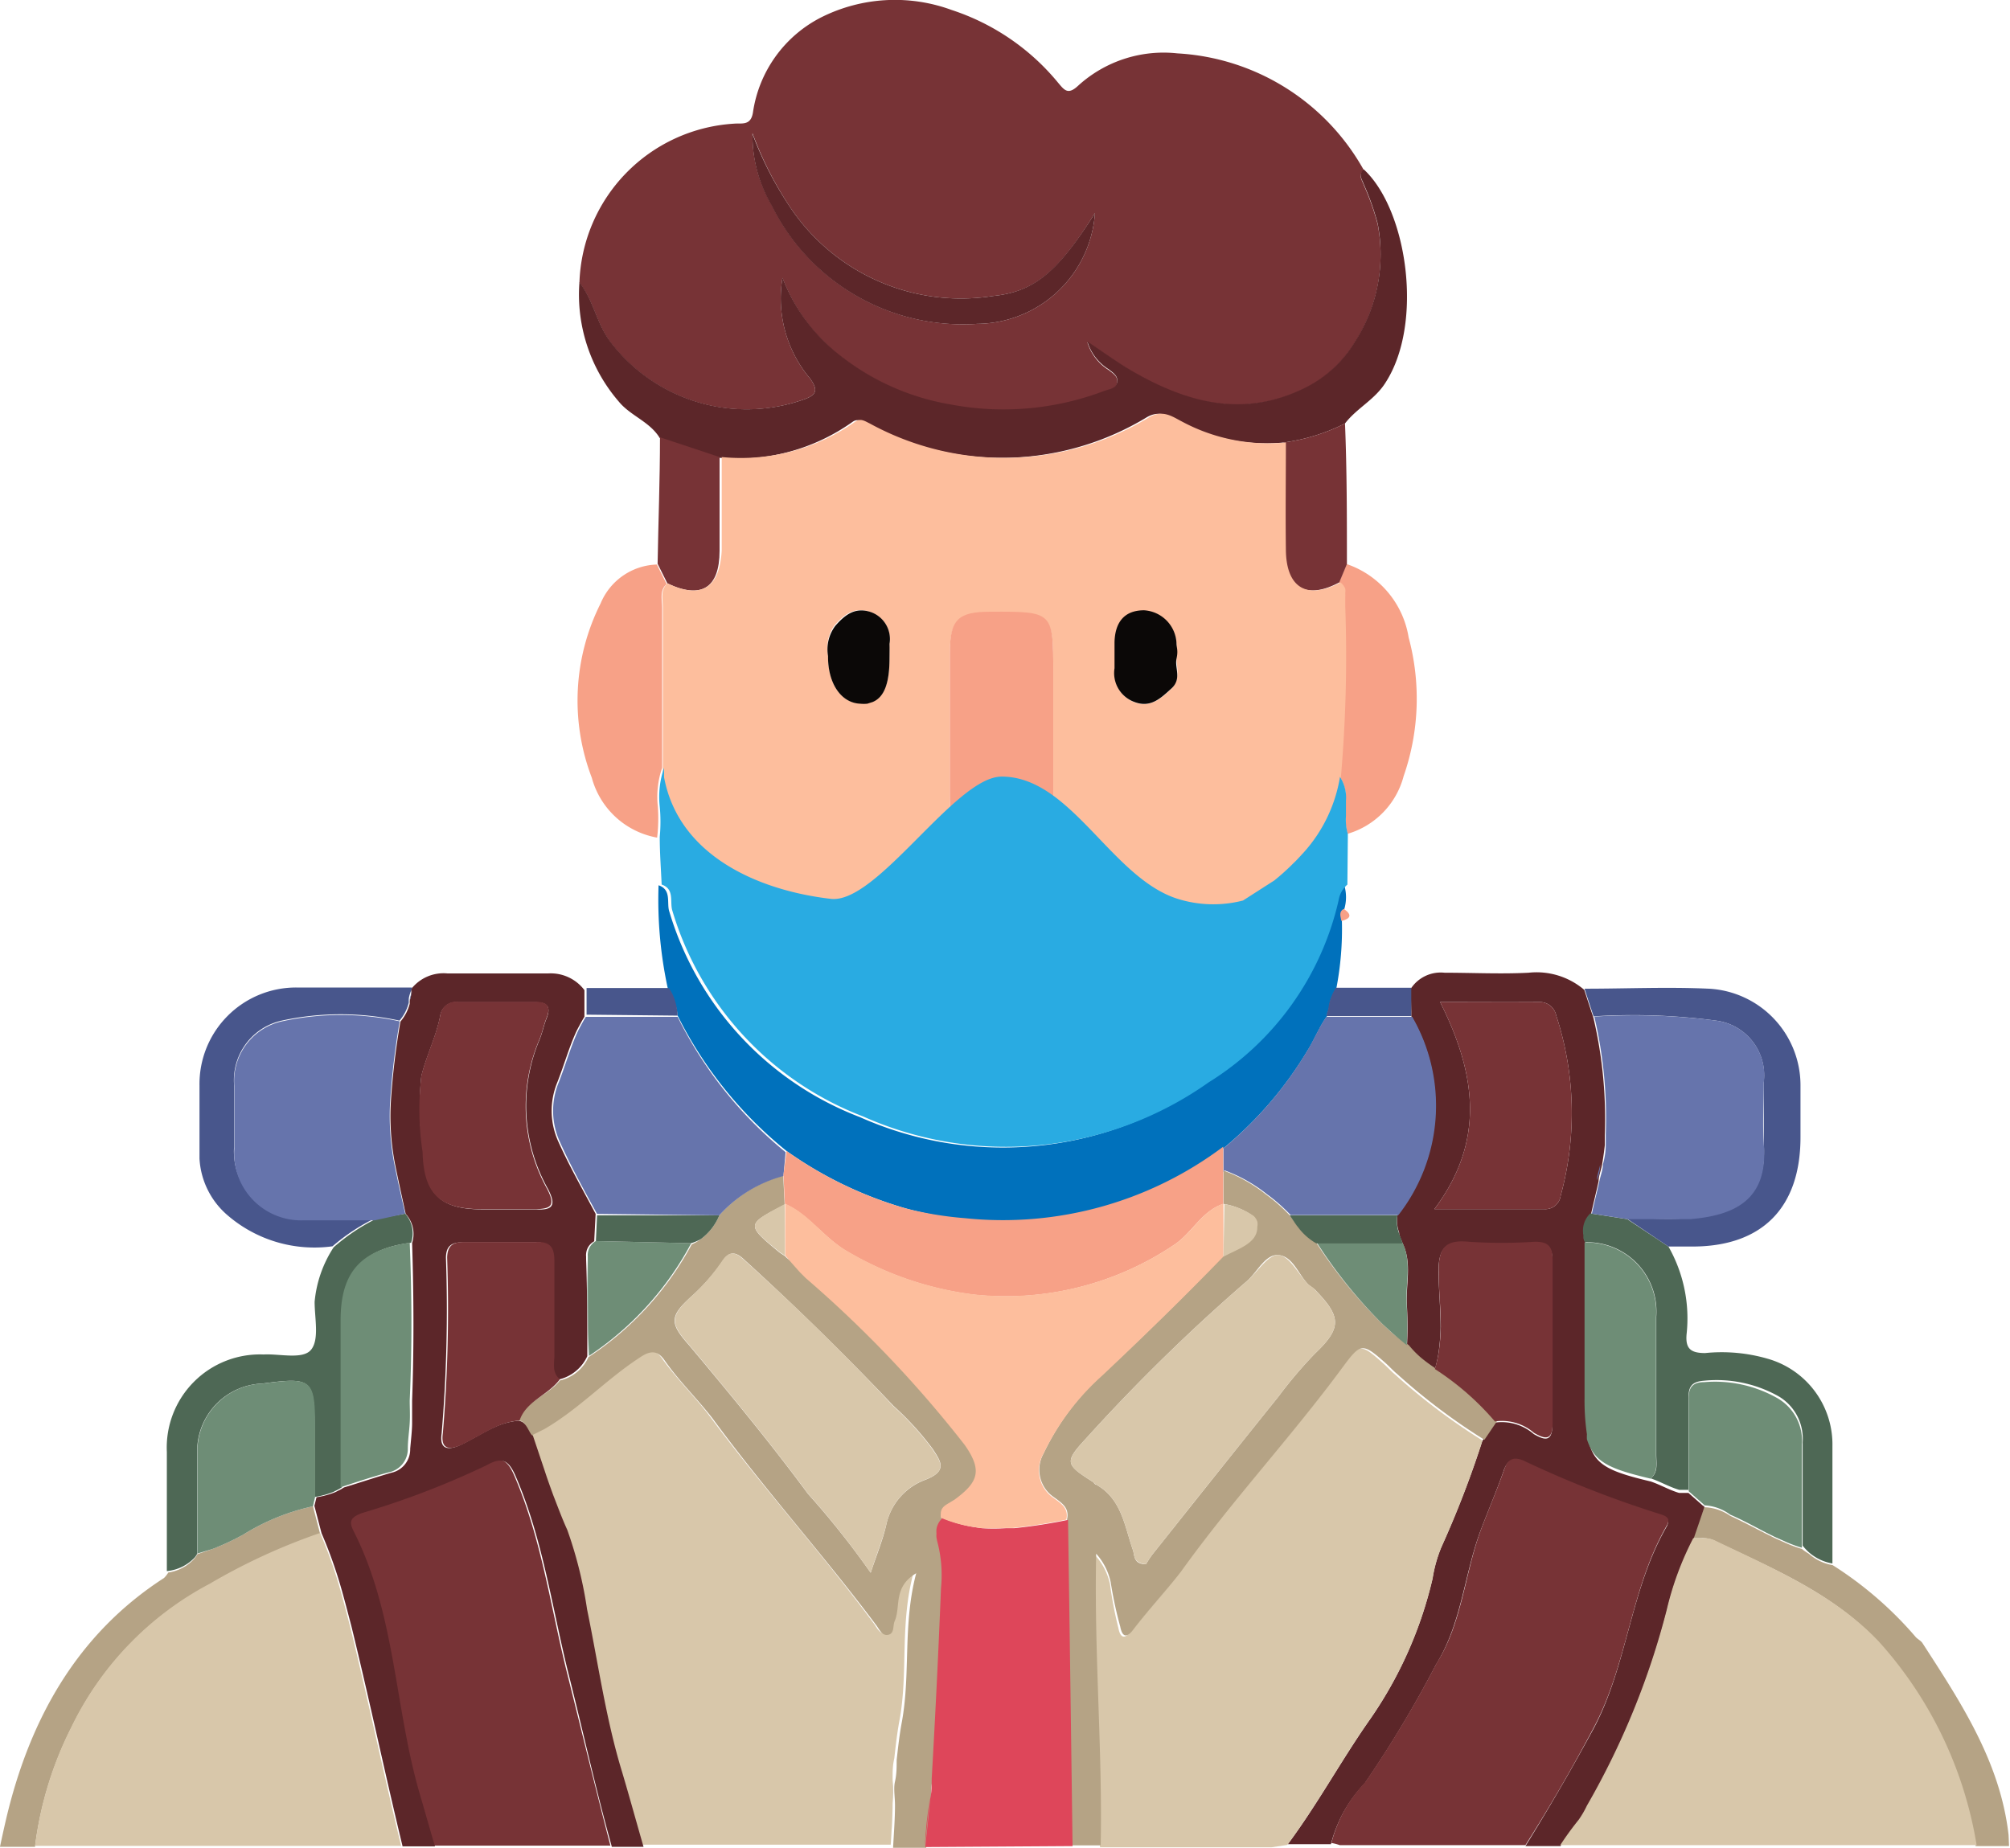 <svg xmlns="http://www.w3.org/2000/svg" viewBox="0 0 84.33 77.56"><defs><style>.cls-1{fill:none;}.cls-2{fill:#d8c7aa;}.cls-3{fill:#773336;}.cls-4{fill:#5c2629;}.cls-5{fill:#b5a385;}.cls-6{fill:#0071bc;}.cls-7{fill:#4e6855;}.cls-8{fill:#f7a187;}.cls-9{fill:#48568c;}.cls-10{fill:#6674ac;}.cls-11{fill:#6e8d76;}.cls-12{fill:#de465a;}.cls-13{fill:#fdbe9d;}.cls-14{fill:#0b0807;}.cls-15{fill:#434650;}.cls-16{fill:#29abe2;}</style></defs><g id="Layer_2" data-name="Layer 2"><g id="Layer_1-2" data-name="Layer 1"><path class="cls-1" d="M75.6,65h0a5.54,5.54,0,0,1-.68-.25A5.54,5.54,0,0,0,75.6,65Z"/><path class="cls-1" d="M13.43,64.33l-.3-1.15h0l.3,1.15a19,19,0,0,1,.86,2.43A19,19,0,0,0,13.43,64.33Z"/><path class="cls-1" d="M25.05,50.93c-.53-1-1.1-2-1.55-3,.45,1,1,2,1.55,3l5.13,0Z"/><path class="cls-1" d="M44.77,63.78q.09,6.85.19,13.69-.09-6.84-.19-13.69a22.5,22.5,0,0,1-2.26.35A22.5,22.5,0,0,0,44.77,63.78Z"/><path class="cls-1" d="M55.33,43.17a4.15,4.15,0,0,1,.32-.53A4.15,4.15,0,0,0,55.33,43.17Z"/><path class="cls-1" d="M71.38,64.55c-.11,0-.23,0-.34,0h0C71.15,64.56,71.27,64.55,71.38,64.55Z"/><path class="cls-1" d="M33,48.3a16.49,16.49,0,0,0,5,2.41,16.49,16.49,0,0,1-5-2.41,17.11,17.11,0,0,1-4.53-5.68,2.42,2.42,0,0,0-.21-.89,2.42,2.42,0,0,1,.21.89A17.11,17.11,0,0,0,33,48.3Z"/><path class="cls-1" d="M52.56,51a3,3,0,0,0-1.23-.5v0l0-1.4h0c0,.47,0,.93,0,1.4v0A3,3,0,0,1,52.56,51Z"/><path class="cls-1" d="M54.11,51h0a7.2,7.2,0,0,0-1-.88A7.2,7.2,0,0,1,54.11,51Z"/><path class="cls-1" d="M24.58,42.61Z"/><path class="cls-1" d="M54,77.37l-.66.1H56.2a2,2,0,0,0-.35-.09Z"/><path class="cls-1" d="M32.93,52.71l.07.07-.07-.07Z"/><path class="cls-1" d="M66.72,50.92l1.55.24L70,52.31l-1.73-1.15Z"/><path class="cls-1" d="M56.19,24.44h0a.68.68,0,0,1,.2.26A.68.68,0,0,0,56.19,24.44Z"/><path class="cls-1" d="M27.78,32.22a3.77,3.77,0,0,0-.18,1.63,3.77,3.77,0,0,1,.18-1.63c0-1.12,0-2.24,0-3.35C27.78,30,27.78,31.1,27.78,32.22Z"/><path class="cls-1" d="M25,52.08l.06-1.15L25,52.08a.65.65,0,0,0-.34.53A.67.67,0,0,1,25,52.08Z"/><path class="cls-1" d="M54.73,35.76a6.24,6.24,0,0,0,1.52-3.17h0A6.24,6.24,0,0,1,54.73,35.76Z"/><path class="cls-1" d="M39.48,63.69a.77.77,0,0,0-.26.47.77.77,0,0,1,.26-.47Z"/><path class="cls-1" d="M15.76,51.15,17,50.93h0Z"/><path class="cls-1" d="M13.22,62.82a3.46,3.46,0,0,0,.78-.21,3.46,3.46,0,0,1-.78.21l-.09.36Z"/><path class="cls-1" d="M39.81,63.07c-.19.11-.35.21-.35.46C39.46,63.28,39.62,63.18,39.81,63.07Z"/><path class="cls-1" d="M8.17,65.36a1,1,0,0,0,.11-.17h0A1,1,0,0,1,8.17,65.36Z"/><path class="cls-1" d="M58.63,51a1.46,1.46,0,0,0,.07.72,1.46,1.46,0,0,1-.07-.72,7.46,7.46,0,0,0,.58-8.32v0A7.46,7.46,0,0,1,58.63,51Z"/><path class="cls-1" d="M16.77,42.86a1.86,1.86,0,0,0,.39-.75,1.86,1.86,0,0,1-.39.75,31.37,31.37,0,0,0-.4,3.34A31.37,31.37,0,0,1,16.77,42.86Z"/><path class="cls-1" d="M66.65,60.39c.24,1,.88,1.25,2.6,1.66.41.14.78.36,1.19.48-.41-.12-.78-.34-1.19-.48C67.53,61.64,66.89,61.37,66.65,60.39Z"/><path class="cls-1" d="M32.87,49.3A5.55,5.55,0,0,0,30.18,51a2.35,2.35,0,0,1-.78,1,2.35,2.35,0,0,0,.78-1,5.55,5.55,0,0,1,2.69-1.65l.09-1Z"/><path class="cls-1" d="M55.23,52.14A20,20,0,0,0,58,55.56a20,20,0,0,1-2.78-3.42,2.5,2.5,0,0,1-.7-.59A2.5,2.5,0,0,0,55.23,52.14Z"/><path class="cls-2" d="M37.45,75.69c0-.32,0-.63,0-1s0-.6.07-.9c.06-.54.12-1.08.22-1.61.37-2,0-4.07.6-6.23-1,.56-.64,1.38-.9,2-.09.19,0,.51-.26.58s-.38-.21-.51-.39c-2.21-3-4.67-5.71-6.87-8.68-.62-.83-1.38-1.56-2-2.42-.29-.43-.58-.47-1.06-.14-1.37,1-2.52,2.2-4,3l-.52.26h0l.5,1.49c.11.33.23.66.35,1,.18.49.37,1,.59,1.46a17.45,17.45,0,0,1,.83,3.33c.49,2.28.79,4.61,1.47,6.83.31,1,.61,2.09.9,3.14H37.37C37.4,76.88,37.43,76.28,37.45,75.69Z"/><path class="cls-3" d="M23.82,70.32c-.71-2.8-1.08-5.7-2.24-8.39-.31-.73-.61-.82-1.23-.47a35.22,35.22,0,0,1-5.21,2c-.49.18-.57.35-.37.75,1.74,3.45,1.72,7.35,2.77,11,.22.75.43,1.5.65,2.24h7.42C25,75.11,24.42,72.71,23.82,70.32Z"/><path class="cls-4" d="M17.19,42l0,.12a1.86,1.86,0,0,1-.39.75,31.37,31.37,0,0,0-.4,3.34,10.54,10.54,0,0,0,.17,2.62c.14.7.3,1.41.45,2.11h0a1.24,1.24,0,0,1,.27,1.22c.07,2.21.08,4.42,0,6.62,0,.32,0,.63,0,.94s-.05.72-.08,1.08a1,1,0,0,1-.78,1c-.66.19-1.31.41-2,.62l-.13.08-.24.12a3.46,3.46,0,0,1-.78.21l-.09.36.3,1.15a19,19,0,0,1,.86,2.43c.14.5.27,1,.4,1.5.75,3.06,1.4,6.15,2.14,9.21h1.36c-.22-.74-.43-1.49-.65-2.24-1.05-3.62-1-7.52-2.77-11-.2-.4-.12-.57.37-.75a35.22,35.22,0,0,0,5.21-2c.62-.35.92-.26,1.23.47,1.16,2.69,1.53,5.59,2.24,8.39.6,2.39,1.13,4.79,1.79,7.15H27c-.29-1-.59-2.1-.9-3.14-.68-2.22-1-4.55-1.47-6.83a17.45,17.45,0,0,0-.83-3.33c-.22-.48-.41-1-.59-1.46-.12-.33-.24-.66-.35-1l-.5-1.49c-.19-.22-.24-.58-.61-.63a2.93,2.93,0,0,0-1,.27c-.3.13-.58.3-.88.46s-.38.21-.58.3c-.57.25-.85.11-.76-.5a62.27,62.27,0,0,0,.18-7.36c0-.53.26-.66.73-.66,1,0,2,0,3,0,.63,0,.79.25.77.82,0,1.31,0,2.63,0,3.94,0,.35-.11.73.23,1a1.64,1.64,0,0,0,.39-.14,1.74,1.74,0,0,0,.81-.84c0-1.36,0-2.72-.05-4.07v-.12a.38.38,0,0,1,0-.1.65.65,0,0,1,.34-.53l.06-1.15c-.53-1-1.1-2-1.55-3a3.13,3.13,0,0,1-.07-2.49c.28-.7.48-1.43.79-2.12.05-.11.11-.22.17-.33s.12-.22.19-.33h0l0-1.12h0a1.77,1.77,0,0,0-1.53-.7c-1.4,0-2.8,0-4.21,0a1.72,1.72,0,0,0-1.54.67h0C17.28,41.64,17.24,41.82,17.19,42Zm.49,3.15c.22-.88.64-1.69.8-2.58a.67.67,0,0,1,.75-.51c1.08,0,2.16,0,3.25,0,.5,0,.64.21.45.68-.12.3-.18.63-.31.93A7.12,7.12,0,0,0,23,49.91c.33.65.22.89-.52.84l-.42,0c-.41,0-.83,0-1.25,0h-.59c-1.73,0-2.41-.64-2.45-2.39A11.88,11.88,0,0,1,17.68,45.14Z"/><path class="cls-4" d="M22.32,60.23h0l.5,1.49-.5-1.49Z"/><path class="cls-5" d="M3,72.49a13.38,13.38,0,0,1,5.8-6,25.52,25.52,0,0,1,4.63-2.13l-.3-1.15a9.24,9.24,0,0,0-2.91,1.18,10.26,10.26,0,0,1-1.3.61l-.64.22a1,1,0,0,1-.11.17,1.85,1.85,0,0,1-1.11.6,1.08,1.08,0,0,1-.18.23c-3.7,2.39-5.65,6-6.62,10.1-.09.39-.18.79-.26,1.18H1.47A15.25,15.25,0,0,1,3,72.49Z"/><path class="cls-5" d="M75.6,65a5.54,5.54,0,0,1-.68-.25l-.47-.21-.38-.19c-.49-.25-1-.52-1.48-.74a2,2,0,0,0-1.09-.36h0L71,64.55c.11,0,.23,0,.34,0a1.2,1.2,0,0,1,.54.08c2.45,1.18,5,2.21,6.91,4.26a16.79,16.79,0,0,1,4.1,8.58h1.4L84.27,77c-.35-3.06-2-5.56-3.62-8.06-.07-.1-.21-.16-.29-.26a15.51,15.51,0,0,0-3.47-3,2,2,0,0,1-1-.48A2.16,2.16,0,0,1,75.6,65Z"/><path class="cls-3" d="M33.76,16.75c.52-.19.55-.4.24-.85a5.21,5.21,0,0,1-1.17-4.24A7.56,7.56,0,0,0,35.32,15a10.22,10.22,0,0,0,4.55,2,11.91,11.91,0,0,0,6.47-.57c.22-.08.48-.08.53-.36s-.18-.4-.35-.54a2.09,2.09,0,0,1-.9-1.17c.71.47,1.25.87,1.83,1.21,2.33,1.37,4.74,2,7.35.71a5.07,5.07,0,0,0,2.05-1.92,6.79,6.79,0,0,0,.95-4.95,10.65,10.65,0,0,0-.58-1.64c-.07-.21-.26-.42,0-.63a9.56,9.56,0,0,0-7.82-4.9A5.32,5.32,0,0,0,45.23,3.6c-.42.39-.57.19-.83-.12A9.67,9.67,0,0,0,39.93.42a6.9,6.9,0,0,0-5.46.3,5.34,5.34,0,0,0-2.88,4c-.09.57-.47.44-.8.47a6.91,6.91,0,0,0-6.48,6.68c.61.76.72,1.76,1.34,2.54A7.18,7.18,0,0,0,33.76,16.75ZM33.1,8.62a8.62,8.62,0,0,0,8.57,3.8c1.74-.18,2.72-1,4.27-3.48A5,5,0,0,1,41,13.59a8.94,8.94,0,0,1-8.63-5,5.8,5.8,0,0,1-.8-3A14.87,14.87,0,0,0,33.1,8.62Z"/><path class="cls-4" d="M59.21,42.45v.19A7.46,7.46,0,0,1,58.63,51a1.46,1.46,0,0,0,.07.72c0,.14.09.28.13.42.44.87.13,1.79.2,2.69a15.32,15.32,0,0,1,0,1.66,4,4,0,0,0,.54.55,6.55,6.55,0,0,0,.53.39l.09.07a5.31,5.31,0,0,0,.17-.77,8.76,8.76,0,0,0,.08-1c0-.77-.07-1.55-.09-2.31,0-1,.25-1.36,1.27-1.26a21,21,0,0,0,2.75,0c.54,0,.77.17.76.74q0,3.43,0,6.89c0,.74-.33.65-.78.39a2.05,2.05,0,0,0-1.64-.48l-.52.77a42.3,42.3,0,0,1-1.72,4.46,5.73,5.73,0,0,0-.37,1.32,17.14,17.14,0,0,1-2.69,6c-1.17,1.68-2.15,3.49-3.38,5.14h1.81a5.7,5.7,0,0,1,1.41-2.54,47.46,47.46,0,0,0,3-5c1.1-1.78,1.18-3.85,1.91-5.73.3-.79.64-1.58.92-2.38.17-.53.47-.57.9-.36a44.34,44.34,0,0,0,5.57,2.18c.24.08.58.14.37.51-1.52,2.64-1.64,5.79-3.05,8.45Q65.53,75,64,77.47h1.47a13,13,0,0,1,.77-1.06,3.93,3.93,0,0,0,.35-.6,32.73,32.73,0,0,0,3.35-8.22,12.9,12.9,0,0,1,1.11-3h0l.46-1.35-.67-.59-.21,0-.18,0c-.41-.12-.78-.34-1.19-.48-1.72-.41-2.36-.68-2.6-1.66a1.55,1.55,0,0,1,0-.21,9.67,9.67,0,0,1-.1-1.49c0-2.19,0-4.37,0-6.56L66.46,52l0-.14a1,1,0,0,1,.29-.9c.1-.46.22-.93.32-1.39,0-.22.1-.45.14-.67s.09-.56.12-.84l0-.43a18.55,18.55,0,0,0-.48-4.93c-.13-.39-.26-.78-.38-1.16a3.08,3.08,0,0,0-2.34-.72c-1.17.06-2.34,0-3.52,0a1.5,1.5,0,0,0-1.42.67h0C59.2,41.79,59.2,42.12,59.21,42.45Zm5.37-.4a.7.7,0,0,1,.71.56,13.15,13.15,0,0,1,.19,7.56.65.65,0,0,1-.69.57c-1.47,0-2.94,0-4.61,0,2.15-2.87,1.75-5.68.24-8.69C61.9,42.05,63.24,42.06,64.58,42.05Z"/><path class="cls-4" d="M71.5,63.2h0L71,64.55h0l.46-1.35Z"/><path class="cls-6" d="M28.43,42.62A17.11,17.11,0,0,0,33,48.3a16.49,16.49,0,0,0,5,2.41,14.76,14.76,0,0,0,2.52.46,15.39,15.39,0,0,0,10.83-3,15.87,15.87,0,0,0,3.5-4.07c.19-.3.33-.61.5-.92a4.15,4.15,0,0,1,.32-.53h0c0-.1.05-.2.08-.3a2,2,0,0,1,.32-.89,13.13,13.13,0,0,0,.23-2.8c0-.18-.13-.38.1-.51a1.77,1.77,0,0,0,0-1,1.1,1.1,0,0,0-.37.67,12.17,12.17,0,0,1-5.45,7.63,14.72,14.72,0,0,1-14.5,1.43,13.3,13.3,0,0,1-8-8.63c-.12-.36.11-.91-.45-1.1a17.59,17.59,0,0,0,.39,4.34,1.91,1.91,0,0,1,.16.27A2.42,2.42,0,0,1,28.43,42.62Z"/><path class="cls-4" d="M35.76,17.71c.24-.18.42,0,.63.06a11.73,11.73,0,0,0,11.74-.27c.57-.32,1,0,1.36.19a7.69,7.69,0,0,0,4.36.88,8.07,8.07,0,0,0,2.58-.8c.5-.65,1.26-1,1.71-1.73,1.59-2.48.91-7.23-.92-8.93-.26.21-.07.42,0,.63a10.65,10.65,0,0,1,.58,1.64,6.79,6.79,0,0,1-.95,4.95,5.07,5.07,0,0,1-2.05,1.92c-2.61,1.31-5,.66-7.35-.71-.58-.34-1.12-.74-1.83-1.21a2.09,2.09,0,0,0,.9,1.17c.17.14.4.27.35.54s-.31.28-.53.36a11.91,11.91,0,0,1-6.47.57,10.22,10.22,0,0,1-4.55-2,7.56,7.56,0,0,1-2.49-3.32A5.21,5.21,0,0,0,34,15.9c.31.45.28.66-.24.85a7.18,7.18,0,0,1-8.11-2.36c-.62-.78-.73-1.78-1.34-2.54a6.87,6.87,0,0,0,1.65,5c.49.6,1.3.84,1.72,1.53l2.5.83A8.31,8.31,0,0,0,35.76,17.71Z"/><path class="cls-7" d="M66.72,50.92a1,1,0,0,0-.29.9l0,.14.06.17a2.91,2.91,0,0,1,3,3.12c0,1.93,0,3.86,0,5.79,0,.35.09.73-.23,1,.41.14.78.36,1.19.48l.18,0,.21,0c0-1.28,0-2.57,0-3.85,0-.48.13-.69.66-.73a5.3,5.3,0,0,1,3.13.66,2.06,2.06,0,0,1,1,1.92c0,1.45,0,2.9,0,4.34h0a2.16,2.16,0,0,0,.25.27,2,2,0,0,0,1,.48c0-1.64,0-3.28,0-4.92a3.74,3.74,0,0,0-2.71-3.67,6.91,6.91,0,0,0-2.63-.24c-.6,0-.83-.18-.78-.78A6.1,6.1,0,0,0,70,52.31l-1.73-1.15Z"/><path class="cls-7" d="M75.6,65h0a2.16,2.16,0,0,0,.25.27A2.16,2.16,0,0,1,75.6,65Z"/><path class="cls-7" d="M66.72,50.92h0a1,1,0,0,0-.29.9A1,1,0,0,1,66.72,50.92Z"/><path class="cls-8" d="M27.6,33.85a3.77,3.77,0,0,1,.18-1.63c0-1.12,0-2.24,0-3.35s0-2.24,0-3.36c0-.35-.12-.73.19-1l-.41-.82a2.64,2.64,0,0,0-2.36,1.63,9.07,9.07,0,0,0-.37,7.32,3.47,3.47,0,0,0,2.74,2.51A6.74,6.74,0,0,0,27.6,33.85Z"/><path class="cls-7" d="M8.17,65.36a1,1,0,0,0,.11-.17c0-.38,0-.75,0-1.13,0-1.13,0-2.26,0-3.39A2.84,2.84,0,0,1,11,58.06c2.1-.28,2.19-.19,2.2,1.91,0,1,0,1.9,0,2.85a3.46,3.46,0,0,0,.78-.21l.24-.12.13-.08c0-2.34,0-4.67,0-7,0-2,.84-3,2.9-3.26A1.24,1.24,0,0,0,17,50.93l-1.23.22A8.33,8.33,0,0,0,14,52.34a5,5,0,0,0-.8,2.29c0,.69.2,1.56-.14,2s-1.34.17-2,.21A3.91,3.91,0,0,0,7,60.93c0,1.67,0,3.35,0,5A1.85,1.85,0,0,0,8.17,65.36Z"/><path class="cls-7" d="M17,50.93h0a1.24,1.24,0,0,1,.27,1.22h0A1.24,1.24,0,0,0,17,50.93Z"/><path class="cls-9" d="M72,42.83A2.31,2.31,0,0,1,74,45.39c0,.86,0,1.72,0,2.57.16,2.41-1.28,3-3.11,3.16-.88.06-1.78,0-2.66,0L70,52.31h1c2.94,0,4.54-1.64,4.54-4.59,0-.72,0-1.44,0-2.17a4.06,4.06,0,0,0-3.84-4.06c-1.74-.08-3.48,0-5.22,0,.12.38.25.77.38,1.16A26.45,26.45,0,0,1,72,42.83Z"/><path class="cls-8" d="M56.39,24.7a.59.59,0,0,1,0,.19.81.81,0,0,1,0,.16c0,.13,0,.26,0,.39a58.77,58.77,0,0,1-.18,7.15h0a1.6,1.6,0,0,1,.25,1v.17c0,.06,0,.11,0,.17s0,.21,0,.31a2.14,2.14,0,0,0,.08.75,3.43,3.43,0,0,0,2.35-2.42,9.88,9.88,0,0,0,.21-5.82,3.91,3.91,0,0,0-2.6-3.08c-.11.26-.21.52-.32.77A.68.68,0,0,1,56.39,24.7Z"/><path class="cls-8" d="M56.25,32.59h0a1.6,1.6,0,0,1,.25,1A1.6,1.6,0,0,0,56.25,32.59Z"/><path class="cls-8" d="M56.5,33.59v0Z"/><path class="cls-9" d="M12.71,51.13a2.81,2.81,0,0,1-2.89-3V45.52a2.56,2.56,0,0,1,2-2.69,11.59,11.59,0,0,1,4.94,0,1.86,1.86,0,0,0,.39-.75l0-.12c0-.17.09-.35.14-.52h0c-1.61,0-3.22,0-4.83,0a4.05,4.05,0,0,0-4.09,4.12c0,1,0,2,0,3.06A3.37,3.37,0,0,0,9.55,51a5.58,5.58,0,0,0,4.4,1.3,8.33,8.33,0,0,1,1.81-1.19C14.74,51.14,13.73,51.15,12.71,51.13Z"/><path class="cls-9" d="M17.19,42c0-.17.09-.35.14-.52h0C17.28,41.64,17.24,41.82,17.19,42Z"/><path class="cls-3" d="M53.9,23.09c0,1.58.89,2.1,2.29,1.35h0l.32-.77c0-2,0-3.93-.08-5.9a8.07,8.07,0,0,1-2.58.8C53.87,20.08,53.88,21.58,53.9,23.09Z"/><path class="cls-3" d="M56.19,24.44c.11-.25.21-.51.32-.77l-.32.77Z"/><path class="cls-3" d="M30.19,23.11c0-1.31,0-2.62,0-3.93l-2.5-.83c0,1.77-.07,3.54-.1,5.31l.41.82C29.42,25.16,30.19,24.68,30.19,23.11Z"/><path class="cls-9" d="M28.43,42.62a2.42,2.42,0,0,0-.21-.89,1.91,1.91,0,0,0-.16-.27l-3.45,0h0l0,1.12Z"/><path class="cls-9" d="M24.58,42.61l0-1.12,0,1.12Z"/><path class="cls-9" d="M55.65,42.64h3.56v-.19l0-1H56.05a2,2,0,0,0-.32.89C55.7,42.44,55.68,42.54,55.65,42.64Z"/><path class="cls-9" d="M59.21,42.45c0-.33,0-.66,0-1h0Z"/><path class="cls-9" d="M55.65,42.64h0c0-.1.05-.2.08-.3C55.7,42.44,55.68,42.54,55.65,42.64Z"/><path class="cls-8" d="M56.28,38.65c.39-.1.46-.26.1-.51C56.15,38.27,56.25,38.47,56.28,38.65Z"/><path class="cls-5" d="M21.71,59.6h0c.37,0,.42.41.61.63l.52-.26c1.45-.84,2.6-2.09,4-3,.48-.33.77-.29,1.06.14.6.86,1.36,1.59,2,2.42,2.2,3,4.66,5.73,6.87,8.68.13.18.25.46.51.39s.17-.39.26-.58c.26-.6-.08-1.42.9-2-.57,2.16-.23,4.19-.6,6.23-.1.53-.16,1.07-.22,1.61,0,.3,0,.6-.07.9s0,.63,0,1c0,.59-.05,1.19-.08,1.78h1.39c.07-.65.15-1.3.2-2,0-.29,0-.58.07-.87q.22-4,.39-8a5.53,5.53,0,0,0-.13-1.85,2.61,2.61,0,0,1-.06-.27.77.77,0,0,1,0-.15h0a1.41,1.41,0,0,1,0-.2.77.77,0,0,1,.26-.47,1.15,1.15,0,0,1,0-.16c0-.25.16-.35.35-.46l.23-.14c1-.72,1.19-1.21.42-2.3a49,49,0,0,0-6.67-7l-.23-.23-.33-.37L33,52.78l-.07-.07-.12-.08-.12-.08c-1.39-1.16-1.39-1.16.23-2h0l-.06-1.22A5.55,5.55,0,0,0,30.18,51a2.35,2.35,0,0,1-.78,1,2,2,0,0,1-.38.22,13,13,0,0,1-4.33,4.73h0a1.74,1.74,0,0,1-.81.84,1.64,1.64,0,0,1-.39.14C23,58.55,22.07,58.79,21.71,59.6ZM29,54.41a8.25,8.25,0,0,0,1.3-1.47c.22-.34.47-.49.87-.13q3.3,3,6.32,6.19a12.17,12.17,0,0,1,1.64,1.8c.34.52.65.93-.31,1.3A2.59,2.59,0,0,0,37.18,64c-.14.62-.39,1.22-.65,2a35.43,35.43,0,0,0-2.63-3.31c-1.59-2.15-3.29-4.21-5-6.25C28.08,55.52,28.1,55.23,29,54.41Z"/><path class="cls-5" d="M37.45,75.69c0,.59-.05,1.19-.08,1.78h0C37.4,76.88,37.43,76.28,37.45,75.69Z"/><path class="cls-5" d="M37.45,75.69c0-.32,0-.63,0-1C37.48,75.06,37.47,75.37,37.45,75.69Z"/><path class="cls-5" d="M21.71,59.6h0c.37,0,.42.41.61.63h0C22.13,60,22.08,59.65,21.71,59.6Z"/><path class="cls-5" d="M24.69,56.9h0a1.74,1.74,0,0,1-.81.84A1.74,1.74,0,0,0,24.69,56.9Z"/><path class="cls-2" d="M14.69,68.26c-.13-.5-.26-1-.4-1.5a19,19,0,0,0-.86-2.43A25.52,25.52,0,0,0,8.8,66.46a13.38,13.38,0,0,0-5.8,6,15.25,15.25,0,0,0-1.53,5H16.83C16.09,74.41,15.44,71.32,14.69,68.26Z"/><path class="cls-10" d="M30.18,51a5.55,5.55,0,0,1,2.69-1.65l.09-1a17.11,17.11,0,0,1-4.53-5.68H24.58c-.07.11-.13.22-.19.33s-.12.22-.17.33c-.31.69-.51,1.42-.79,2.12a3.13,3.13,0,0,0,.07,2.49c.45,1,1,2,1.55,3Z"/><path class="cls-10" d="M24.58,42.61c-.07.11-.13.22-.19.33.06-.11.12-.22.19-.33Z"/><path class="cls-10" d="M16.54,48.82a10.54,10.54,0,0,1-.17-2.62,31.37,31.37,0,0,1,.4-3.34,11.59,11.59,0,0,0-4.94,0,2.56,2.56,0,0,0-2,2.69v2.66a2.81,2.81,0,0,0,2.89,3c1,0,2,0,3,0L17,50.93C16.84,50.23,16.68,49.52,16.54,48.82Z"/><path class="cls-3" d="M20.18,50.74h.59c.42,0,.84,0,1.25,0l.42,0c.74,0,.85-.19.52-.84a7.12,7.12,0,0,1-.34-6.25c.13-.3.19-.63.31-.93.19-.47.05-.68-.45-.68-1.09,0-2.17,0-3.25,0a.67.67,0,0,0-.75.51c-.16.89-.58,1.7-.8,2.58a11.88,11.88,0,0,0,.05,3.21C17.77,50.1,18.45,50.74,20.18,50.74Z"/><path class="cls-3" d="M20.18,50.74h.59c.42,0,.84,0,1.25,0-.41,0-.83,0-1.25,0Z"/><path class="cls-3" d="M23.49,57.88c-.34-.28-.23-.66-.23-1,0-1.31,0-2.63,0-3.94,0-.57-.14-.84-.77-.82-1,0-2,0-3,0-.47,0-.72.13-.73.66a62.27,62.27,0,0,1-.18,7.36c-.09.61.19.75.76.5.2-.09.39-.2.58-.3s.58-.33.88-.46a2.93,2.93,0,0,1,1-.27C22.07,58.79,23,58.55,23.49,57.88Z"/><path class="cls-3" d="M20.75,59.87a2.93,2.93,0,0,1,1-.27h0A2.93,2.93,0,0,0,20.75,59.87Z"/><path class="cls-11" d="M13.22,62.82c0-1,0-1.9,0-2.85,0-2.1-.1-2.19-2.2-1.91a2.84,2.84,0,0,0-2.73,2.61c0,1.13,0,2.26,0,3.39,0,.38,0,.75,0,1.13h0L8.92,65a10.26,10.26,0,0,0,1.3-.61,9.24,9.24,0,0,1,2.91-1.18h0Z"/><path class="cls-11" d="M10.22,64.36a9.24,9.24,0,0,1,2.91-1.18h0A9.24,9.24,0,0,0,10.22,64.36Z"/><path class="cls-11" d="M17.11,60.79c0-.36.06-.72.08-1.08s0-.62,0-.94c.1-2.2.09-4.41,0-6.62h0c-2.06.3-2.9,1.23-2.9,3.26,0,2.33,0,4.66,0,7,.65-.21,1.3-.43,2-.62A1,1,0,0,0,17.11,60.79Z"/><path class="cls-11" d="M17.24,58.77c.1-2.2.09-4.41,0-6.62h0C17.33,54.36,17.34,56.57,17.24,58.77Z"/><path class="cls-11" d="M29,52.17l-4-.09a.67.67,0,0,0-.34.53.38.38,0,0,0,0,.1v.12c0,1.35,0,2.71.05,4.07A13,13,0,0,0,29,52.17Z"/><path class="cls-11" d="M24.64,52.83c0,1.35,0,2.71.05,4.07h0C24.68,55.54,24.66,54.18,24.64,52.83Z"/><path class="cls-7" d="M29,52.17A2,2,0,0,0,29.4,52a2.35,2.35,0,0,0,.78-1l-5.13,0L25,52.08Z"/><path class="cls-2" d="M57.42,72.23a17.14,17.14,0,0,0,2.69-6,5.73,5.73,0,0,1,.37-1.32,42.3,42.3,0,0,0,1.72-4.46,25.8,25.8,0,0,1-3.66-2.76c-.18-.15-.33-.32-.5-.47-.95-.85-1-.86-1.77.16C54.1,60.3,51.62,63,49.47,66c-.61.83-1.33,1.6-2,2.43-.25.34-.46.36-.55-.12a16.84,16.84,0,0,1-.35-1.83,2.59,2.59,0,0,0-.61-1.2c-.09,4.18.27,8.21.19,12.24h7.2l.66-.1C55.27,75.72,56.25,73.91,57.42,72.23Z"/><path class="cls-3" d="M66.88,72.47c1.41-2.66,1.53-5.81,3.05-8.45.21-.37-.13-.43-.37-.51A44.34,44.34,0,0,1,64,61.33c-.43-.21-.73-.17-.9.36-.28.8-.62,1.59-.92,2.38-.73,1.88-.81,4-1.91,5.73a47.46,47.46,0,0,1-3,5,5.7,5.7,0,0,0-1.41,2.54,2,2,0,0,1,.35.09H64Q65.54,75,66.88,72.47Z"/><path class="cls-2" d="M78.83,68.89c-1.89-2-4.46-3.08-6.91-4.26a1.2,1.2,0,0,0-.54-.08c-.11,0-.23,0-.34,0a12.9,12.9,0,0,0-1.11,3,32.73,32.73,0,0,1-3.35,8.22,3.93,3.93,0,0,1-.35.6,13,13,0,0,0-.77,1.06H82.93A16.79,16.79,0,0,0,78.83,68.89Z"/><path class="cls-11" d="M72.59,63.56c.51.22,1,.49,1.48.74l.38.19.47.21a5.54,5.54,0,0,0,.68.25c0-1.44,0-2.89,0-4.34a2.06,2.06,0,0,0-1-1.92A5.3,5.3,0,0,0,71.51,58c-.53,0-.67.25-.66.73,0,1.28,0,2.57,0,3.85l.67.59A2,2,0,0,1,72.59,63.56Z"/><path class="cls-11" d="M74.92,64.7l-.47-.21Z"/><path class="cls-11" d="M70.83,62.61l.67.59h0Z"/><path class="cls-5" d="M58,55.56a20,20,0,0,1-2.78-3.42,2.5,2.5,0,0,1-.7-.59c-.06-.08-.13-.16-.19-.25L54.11,51a7.2,7.2,0,0,0-1-.88,6.4,6.4,0,0,0-1.78-1l0,1.4v0a3,3,0,0,1,1.23.5.57.57,0,0,1,.15.23.51.51,0,0,1,0,.22c0,.71-.84.93-1.42,1.26-1.65,1.72-3.35,3.38-5.09,5A10.47,10.47,0,0,0,43.78,61a1.39,1.39,0,0,0,.44,1.83c.34.25.65.44.55.92q.09,6.85.19,13.69h1.22c.08-4-.28-8.06-.19-12.24a2.59,2.59,0,0,1,.61,1.2A16.84,16.84,0,0,0,47,68.26c.09.48.3.46.55.12.64-.83,1.36-1.6,2-2.43,2.15-3,4.63-5.65,6.8-8.6.74-1,.82-1,1.77-.16.17.15.32.32.5.47a25.8,25.8,0,0,0,3.66,2.76l.52-.77a11.49,11.49,0,0,0-2.53-2.19h0l-.09-.07a6.55,6.55,0,0,1-.53-.39,4,4,0,0,1-.54-.55L58.48,56ZM55.17,56.8a18.43,18.43,0,0,0-1.52,1.79c-1.77,2.2-3.53,4.42-5.3,6.64-.12.16-.22.33-.27.41-.54,0-.47-.37-.55-.6-.35-1-.47-2.14-1.54-2.74-.06,0-.1-.09-.15-.12-1.13-.72-1.2-.82-.28-1.81a77.29,77.29,0,0,1,6.72-6.58c.47-.39.81-1.2,1.39-1.12s.8.79,1.2,1.21c.09.09.21.15.31.25C56.27,55.25,56.31,55.72,55.17,56.8Z"/><path class="cls-5" d="M59.57,57a6.55,6.55,0,0,0,.53.39A6.55,6.55,0,0,1,59.57,57Z"/><path class="cls-5" d="M60.19,57.46l-.09-.07.09.07Z"/><path class="cls-12" d="M45,77.47q-.09-6.84-.19-13.69a22.5,22.5,0,0,1-2.26.35l-.36,0h0a8.19,8.19,0,0,1-1,0l-.33-.05a5.53,5.53,0,0,1-1.31-.38.77.77,0,0,0-.26.47,1.41,1.41,0,0,0,0,.2h0a.77.77,0,0,0,0,.15,2.61,2.61,0,0,0,.06.27,5.53,5.53,0,0,1,.13,1.85q-.16,4-.39,8c0,.29,0,.58-.07.87-.05.65-.13,1.3-.2,2Z"/><path class="cls-12" d="M39,75.52c-.05.65-.13,1.3-.2,2h0C38.83,76.82,38.91,76.17,39,75.52Z"/><path class="cls-4" d="M41,13.59a5,5,0,0,0,4.94-4.65c-1.55,2.45-2.53,3.3-4.27,3.48a8.62,8.62,0,0,1-8.57-3.8,14.87,14.87,0,0,1-1.53-3,5.8,5.8,0,0,0,.8,3A8.94,8.94,0,0,0,41,13.59Z"/><path class="cls-13" d="M28,24.48c-.31.3-.19.68-.19,1,0,1.12,0,2.24,0,3.36s0,2.23,0,3.35c0,.13,0,.26,0,.39.65,3.26,3.94,5.75,7.05,6.11,1.94.22,5-3.22,6.9-3.23,2.89,0,4.71,3.52,7.59,3.21A7.54,7.54,0,0,0,52,37.89c.19-.1.38-.2.56-.31l.27-.17c.13-.08.25-.17.37-.26l.3-.21a9.36,9.36,0,0,0,.81-.73c.15-.14.29-.3.43-.45a6.24,6.24,0,0,0,1.52-3.17,58.77,58.77,0,0,0,.18-7.15c0-.13,0-.26,0-.39a.81.81,0,0,0,0-.16.59.59,0,0,0,0-.19.68.68,0,0,0-.2-.26c-1.4.75-2.27.23-2.29-1.35s0-3,0-4.52a7.69,7.69,0,0,1-4.36-.88c-.39-.2-.79-.51-1.36-.19a11.73,11.73,0,0,1-11.74.27c-.21-.1-.39-.24-.63-.06a8.31,8.31,0,0,1-5.58,1.47c0,1.31,0,2.62,0,3.93C30.19,24.68,29.42,25.16,28,24.48ZM46.79,27c0-.8.38-1.33,1.24-1.34A1.45,1.45,0,0,1,49.36,27c0,.2,0,.4,0,.66s.18.87-.21,1.24-.87.83-1.55.57A1.29,1.29,0,0,1,46.79,28C46.79,27.67,46.78,27.31,46.79,27Zm-6.94.47c0-1.42.33-1.75,1.71-1.75,2.63,0,2.63,0,2.63,2.57v5.21c0,1.78-.63,2.31-2.43,2s-1.91-.45-1.91-2.27ZM35,26.26c.44-.51.87-.8,1.51-.58A1.2,1.2,0,0,1,37.32,27c0,.2,0,.4,0,.59,0,1.06-.22,1.65-.71,1.85l-.22.07a1.45,1.45,0,0,1-.3,0c-.8,0-1.36-.85-1.35-2A1.65,1.65,0,0,1,35,26.26Z"/><path class="cls-10" d="M66.72,50.92l1.55.24c.88,0,1.78,0,2.66,0C72.76,51,74.2,50.37,74,48c-.06-.85,0-1.71,0-2.57A2.31,2.31,0,0,0,72,42.83a26.45,26.45,0,0,0-5.11-.17,18.55,18.55,0,0,1,.48,4.93l0,.43q0,.42-.12.84c0,.22-.09.45-.14.67-.1.46-.22.93-.32,1.39Z"/><path class="cls-10" d="M66.72,50.92c.1-.46.22-.93.32-1.39-.1.46-.22.93-.32,1.39Z"/><path class="cls-10" d="M67,49.53c0-.22.1-.45.14-.67C67.14,49.08,67.09,49.31,67,49.53Z"/><path class="cls-10" d="M51.37,49.11h0a6.4,6.4,0,0,1,1.78,1,7.2,7.2,0,0,1,1,.88h4.52a7.46,7.46,0,0,0,.58-8.32H55.65a4.15,4.15,0,0,0-.32.53c-.17.31-.31.62-.5.92a15.87,15.87,0,0,1-3.5,4.07c0,.32,0,.63,0,1Z"/><path class="cls-10" d="M51.37,49.11h0a6.4,6.4,0,0,1,1.78,1A6.4,6.4,0,0,0,51.37,49.11Z"/><path class="cls-3" d="M60.18,50.74c1.67,0,3.14,0,4.61,0a.65.65,0,0,0,.69-.57,13.15,13.15,0,0,0-.19-7.56.7.7,0,0,0-.71-.56c-1.34,0-2.68,0-4.16,0C61.93,45.06,62.33,47.87,60.18,50.74Z"/><path class="cls-3" d="M62.72,59.65a2.05,2.05,0,0,1,1.64.48c.45.26.78.35.78-.39q0-3.45,0-6.89c0-.57-.22-.75-.76-.74a21,21,0,0,1-2.75,0c-1-.1-1.28.26-1.27,1.26,0,.76.09,1.54.09,2.31a8.76,8.76,0,0,1-.08,1,5.31,5.31,0,0,1-.17.77A11.49,11.49,0,0,1,62.72,59.65Z"/><path class="cls-3" d="M60.36,56.69a5.31,5.31,0,0,1-.17.77h0A5.31,5.31,0,0,0,60.36,56.69Z"/><polygon class="cls-3" points="60.19 57.45 60.19 57.45 60.19 57.45 60.19 57.45"/><path class="cls-11" d="M69.25,62.05c.32-.28.23-.66.23-1,0-1.93,0-3.86,0-5.79a2.91,2.91,0,0,0-3-3.12c0,2.19,0,4.37,0,6.56a9.67,9.67,0,0,0,.1,1.49,1.55,1.55,0,0,0,0,.21C66.89,61.37,67.53,61.64,69.25,62.05Z"/><path class="cls-11" d="M58,55.56l.47.43.55.46a15.32,15.32,0,0,0,0-1.66c-.07-.9.24-1.82-.2-2.69l-3.6,0A20,20,0,0,0,58,55.56Z"/><path class="cls-7" d="M58.63,51H54.11l.23.34c.06.09.13.17.19.25a2.5,2.5,0,0,0,.7.59l3.6,0c0-.14-.09-.28-.13-.42A1.46,1.46,0,0,1,58.63,51Z"/><path class="cls-7" d="M58.63,51h0Z"/><path class="cls-8" d="M32.87,49.3l.06,1.22c1,.44,1.64,1.43,2.62,2a13.79,13.79,0,0,0,5.32,1.81,12.65,12.65,0,0,0,8.36-2.07c.77-.49,1.17-1.43,2.09-1.74,0-.47,0-.93,0-1.4s0-.63,0-1a15.39,15.39,0,0,1-10.83,3A14.76,14.76,0,0,1,38,50.71a16.49,16.49,0,0,1-5-2.41Z"/><path class="cls-13" d="M40.79,64.07l.33.05a8.19,8.19,0,0,0,1,0h0l.36,0a22.5,22.5,0,0,0,2.26-.35c.1-.48-.21-.67-.55-.92A1.39,1.39,0,0,1,43.78,61a10.47,10.47,0,0,1,2.46-3.27c1.74-1.64,3.44-3.3,5.09-5V50.51c-.92.31-1.32,1.25-2.09,1.74a12.65,12.65,0,0,1-8.36,2.07,13.79,13.79,0,0,1-5.32-1.81c-1-.56-1.58-1.55-2.62-2h0c0,.73,0,1.45,0,2.18l.07.07.23.27.33.37.23.23a49,49,0,0,1,6.67,7c.77,1.09.56,1.58-.42,2.3l-.23.14c-.19.11-.35.21-.35.46a1.15,1.15,0,0,0,0,.16h0A5.53,5.53,0,0,0,40.79,64.07Z"/><path class="cls-13" d="M41.12,64.12a8.19,8.19,0,0,0,1,0A8.19,8.19,0,0,1,41.12,64.12Z"/><path class="cls-13" d="M42.51,64.13l-.36,0Z"/><path class="cls-13" d="M39.46,63.53a1.15,1.15,0,0,0,0,.16h0A1.15,1.15,0,0,1,39.46,63.53Z"/><path class="cls-2" d="M33.9,62.68A35.43,35.43,0,0,1,36.53,66c.26-.82.51-1.42.65-2A2.59,2.59,0,0,1,38.8,62.1c1-.37.65-.78.31-1.3A12.17,12.17,0,0,0,37.47,59q-3-3.22-6.32-6.19c-.4-.36-.65-.21-.87.13A8.25,8.25,0,0,1,29,54.41c-.88.82-.9,1.11-.11,2C30.61,58.47,32.31,60.53,33.9,62.68Z"/><path class="cls-2" d="M32.92,50.53c-1.62.86-1.62.86-.23,2l.12.08.12.08h0C32.93,52,32.93,51.26,32.92,50.53Z"/><path class="cls-2" d="M32.81,52.63l.12.08h0Z"/><path class="cls-2" d="M54.87,53.88c-.4-.42-.75-1.14-1.2-1.21s-.92.73-1.39,1.12a77.29,77.29,0,0,0-6.72,6.58c-.92,1-.85,1.09.28,1.81,0,0,.09.09.15.12,1.07.6,1.19,1.74,1.54,2.74.08.23,0,.55.55.6.05-.08.15-.25.27-.41,1.77-2.22,3.53-4.44,5.3-6.64a18.43,18.43,0,0,1,1.52-1.79c1.14-1.08,1.1-1.55,0-2.67C55.08,54,55,54,54.87,53.88Z"/><path class="cls-2" d="M51.33,52.74c.58-.33,1.44-.55,1.42-1.26a.51.51,0,0,0,0-.22.57.57,0,0,0-.15-.23,3,3,0,0,0-1.23-.5Z"/><path class="cls-8" d="M41.76,35.49c1.8.27,2.43-.26,2.43-2V28.24c0-2.58,0-2.58-2.63-2.57-1.38,0-1.71.33-1.71,1.75v5.8C39.85,35,40,35.22,41.76,35.49Z"/><path class="cls-14" d="M36.09,29.53a1.45,1.45,0,0,0,.3,0l.22-.07c.49-.2.71-.79.71-1.85,0-.19,0-.39,0-.59a1.2,1.2,0,0,0-.77-1.33c-.64-.22-1.07.07-1.51.58a1.65,1.65,0,0,0-.3,1.26C34.73,28.68,35.29,29.5,36.09,29.53Z"/><path class="cls-14" d="M37.32,27.6c0,1.06-.22,1.65-.71,1.85.49-.2.71-.79.71-1.85,0-.19,0-.39,0-.59C37.31,27.21,37.32,27.41,37.32,27.6Z"/><path class="cls-14" d="M47.6,29.46c.68.26,1.11-.17,1.55-.57s.13-.87.21-1.24,0-.46,0-.66A1.45,1.45,0,0,0,48,25.61c-.86,0-1.22.54-1.24,1.34,0,.36,0,.72,0,1.09A1.29,1.29,0,0,0,47.6,29.46Z"/><path class="cls-15" d="M41.71,77.56l.54,0Z"/><path class="cls-15" d="M42.25,77.54h0Z"/><path class="cls-16" d="M52.15,37.79a5,5,0,0,1-2.8-.09c-2.75-.92-4.44-5.12-7.33-5.11-1.94,0-5.22,5.35-7.16,5.13-3.11-.36-6.4-1.85-7-5.11,0-.13,0-.26,0-.39a3.77,3.77,0,0,0-.18,1.63,6.74,6.74,0,0,1,0,1.27c0,.67.05,1.33.08,2,.56.19.33.74.45,1.1a13.3,13.3,0,0,0,8,8.63,14.72,14.72,0,0,0,14.5-1.43,12.17,12.17,0,0,0,5.45-7.63,1.1,1.1,0,0,1,.37-.67L56.55,35a2.14,2.14,0,0,1-.08-.75c0-.1,0-.21,0-.31s0-.11,0-.17v-.17a1.6,1.6,0,0,0-.25-1,6.24,6.24,0,0,1-1.52,3.17c-.14.15-.28.31-.43.45a9.36,9.36,0,0,1-.81.73"/></g></g></svg>
